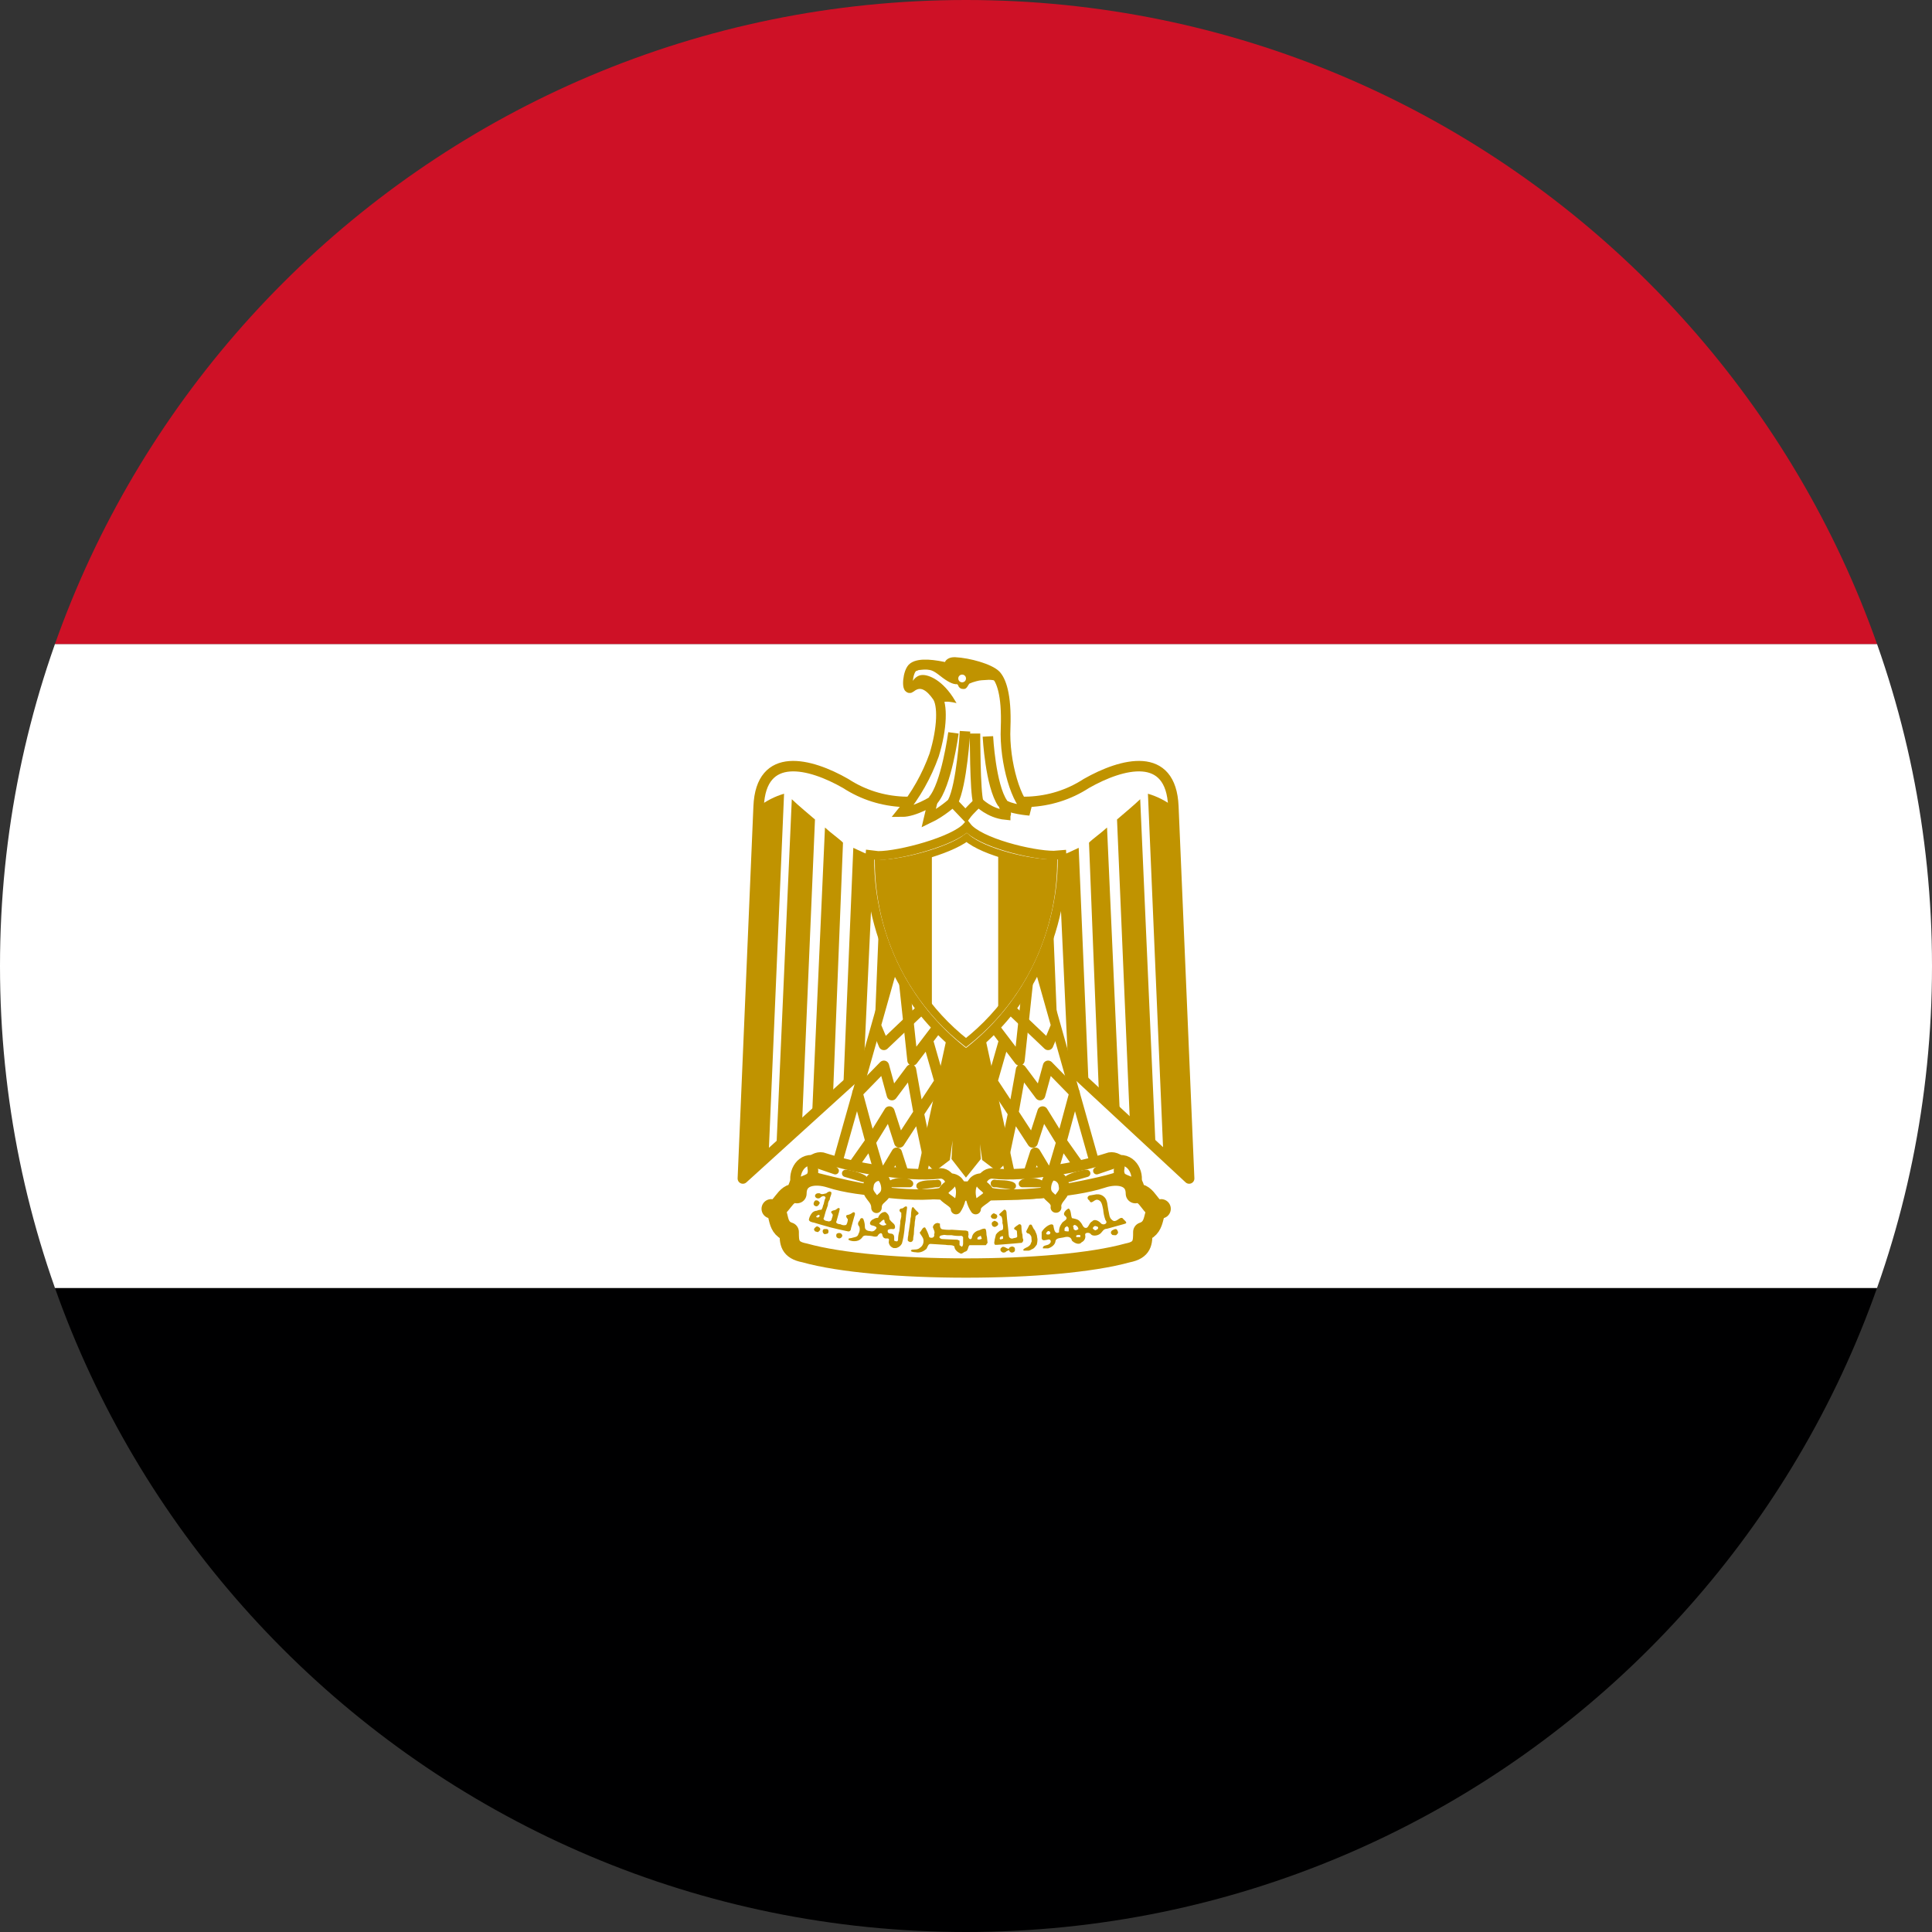 <svg width="24" height="24" viewBox="0 0 24 24" fill="none" xmlns="http://www.w3.org/2000/svg">
<rect x="0" y="0" width="24" height="24" fill="#333333" stroke="none"/>
<g clip-path="url(#clip0_2214_3343)">
<g clip-path="url(#clip1_2214_3343)">
<path d="M-4 16H28V24H-4V16Z" fill="#000001"/>
<path d="M-4 8H28V16H-4V8Z" fill="white"/>
<path d="M-4 0H28V8H-4V0Z" fill="#CE1126"/>
<path d="M12.032 12.096L14.772 14.64L14.576 10.02C14.548 9.32 13.94 9.48 13.496 9.732C13.052 10.02 12.536 10.02 12 9.832C11.46 10.02 10.948 10.02 10.504 9.732C10.064 9.48 9.452 9.32 9.424 10.02L9.228 14.64L12.032 12.096Z" fill="white" stroke="#C09300" stroke-width="0.13" stroke-linejoin="round"/>
<path d="M9.74 9.86L9.548 14.352L9.228 14.64L9.424 10.02C9.519 9.948 9.626 9.893 9.74 9.86ZM10.124 10.18L9.964 13.94L9.644 14.268L9.836 9.928C9.9 9.992 10.088 10.148 10.124 10.18ZM10.472 10.468L10.348 13.604L10.088 13.856L10.248 10.28C10.312 10.34 10.44 10.432 10.472 10.468ZM10.852 10.628L10.728 13.3L10.476 13.504L10.6 10.532C10.664 10.56 10.788 10.628 10.852 10.628ZM11.204 10.628L11.112 12.856L10.852 13.108L10.952 10.656C11.012 10.656 11.176 10.656 11.204 10.628Z" fill="#C09300"/>
<path d="M14.26 9.86L14.452 14.352L14.772 14.64L14.576 10.02C14.482 9.948 14.374 9.893 14.26 9.86ZM13.876 10.18L14.036 13.94L14.356 14.268L14.164 9.928C14.1 9.992 13.912 10.148 13.876 10.18ZM13.528 10.468L13.652 13.604L13.912 13.856L13.752 10.28C13.688 10.34 13.56 10.432 13.528 10.468ZM13.148 10.628L13.272 13.3L13.524 13.504L13.4 10.532C13.336 10.56 13.212 10.628 13.148 10.628ZM12.796 10.628L12.888 12.856L13.148 13.108L13.048 10.656C12.988 10.656 12.824 10.656 12.796 10.628Z" fill="#C09300"/>
<path d="M12.128 12.6L12.512 14.352L12.384 14.48L12.252 14.38L12.036 12.82L12.128 14.38L12 14.54L11.876 14.38L11.968 12.82L11.748 14.38L11.616 14.48L11.488 14.352L11.872 12.604H12.128V12.6Z" fill="#C09300" stroke="#C09300" stroke-width="0.11"/>
<path d="M11.14 11.832L10.376 14.54L11.428 14.7L11.872 12.664L11.14 11.832Z" fill="white" stroke="#C09300" stroke-width="0.12" stroke-linejoin="round"/>
<path d="M10.888 12.76L10.98 12.98L11.476 12.508" stroke="#C09300" stroke-width="0.13" stroke-linejoin="round"/>
<path d="M11.232 12.2L11.336 13.172L11.652 12.756M11.524 12.916L11.696 13.516M11.764 13.296L11.416 13.824M11.524 14.352L11.412 13.824M11.412 13.824L11.316 13.288L11.08 13.604L10.98 13.24L10.652 13.576L10.816 14.184L11.048 13.808L11.172 14.192L11.412 13.824Z" stroke="#C09300" stroke-width="0.13" stroke-linejoin="round"/>
<path d="M10.6 14.48L10.812 14.18L10.948 14.64L11.14 14.32L11.264 14.704" stroke="#C09300" stroke-width="0.13" stroke-linejoin="round"/>
<path d="M12.86 11.832L13.624 14.54L12.572 14.7L12.128 12.664L12.86 11.832Z" fill="white" stroke="#C09300" stroke-width="0.12" stroke-linejoin="round"/>
<path d="M13.112 12.76L13.02 12.98L12.524 12.508" stroke="#C09300" stroke-width="0.13" stroke-linejoin="round"/>
<path d="M12.768 12.2L12.664 13.172L12.348 12.756M12.476 12.916L12.304 13.516M12.236 13.296L12.584 13.824M12.476 14.352L12.588 13.824M12.588 13.824L12.684 13.288L12.92 13.604L13.02 13.24L13.348 13.576L13.184 14.184L12.952 13.808L12.828 14.192L12.588 13.824Z" stroke="#C09300" stroke-width="0.13" stroke-linejoin="round"/>
<path d="M13.4 14.48L13.188 14.18L13.052 14.64L12.86 14.32L12.736 14.704" stroke="#C09300" stroke-width="0.13" stroke-linejoin="round"/>
<path d="M12 15.752C12.8 15.752 13.56 15.688 14.008 15.564C14.196 15.528 14.196 15.432 14.196 15.304C14.388 15.24 14.292 15.016 14.424 15.016C14.288 15.056 14.264 14.796 14.104 14.828C14.104 14.604 13.876 14.576 13.688 14.64C13.308 14.764 12.636 14.796 12 14.796C11.36 14.764 10.696 14.764 10.312 14.636C10.124 14.576 9.9 14.604 9.9 14.828C9.74 14.796 9.712 15.052 9.58 15.016C9.712 15.016 9.612 15.244 9.804 15.304C9.804 15.432 9.804 15.528 9.996 15.564C10.436 15.688 11.204 15.752 12 15.752Z" fill="white" stroke="#C09300" stroke-width="0.24" stroke-linecap="round" stroke-linejoin="round"/>
<path d="M10.916 14.54C11.172 14.576 11.46 14.604 11.684 14.576C11.812 14.576 11.904 14.796 11.648 14.828C11.428 14.856 11.076 14.828 10.888 14.796C10.641 14.753 10.395 14.699 10.152 14.636C9.928 14.54 10.088 14.356 10.216 14.38C10.444 14.453 10.678 14.507 10.916 14.54ZM13.084 14.54C12.828 14.576 12.54 14.604 12.324 14.576C12.188 14.576 12.096 14.796 12.352 14.828C12.576 14.856 12.924 14.828 13.112 14.796C13.272 14.764 13.624 14.704 13.848 14.636C14.072 14.54 13.912 14.356 13.784 14.38C13.556 14.453 13.322 14.507 13.084 14.54Z" fill="white" stroke="#C09300" stroke-width="0.13" stroke-linecap="round" stroke-linejoin="round"/>
<path d="M10.12 14.416C9.928 14.38 9.84 14.604 9.9 14.732C9.928 14.668 10.06 14.668 10.088 14.604C10.124 14.508 10.06 14.508 10.124 14.416H10.12ZM10.888 15.004C10.888 14.876 11.012 14.892 11.012 14.764C11.012 14.704 10.98 14.604 10.916 14.604C10.883 14.606 10.851 14.62 10.828 14.644C10.804 14.667 10.79 14.699 10.788 14.732C10.76 14.856 10.888 14.876 10.888 15.004ZM11.796 14.64C11.984 14.64 11.964 14.892 11.876 15.02C11.876 14.928 11.716 14.892 11.716 14.828C11.716 14.732 11.86 14.732 11.796 14.64ZM13.876 14.416C14.072 14.38 14.164 14.604 14.1 14.732C14.072 14.668 13.94 14.668 13.912 14.604C13.876 14.508 13.94 14.508 13.876 14.416ZM13.12 15C13.12 14.872 12.992 14.888 12.992 14.76C12.992 14.7 13.024 14.6 13.088 14.6C13.121 14.602 13.153 14.616 13.176 14.64C13.2 14.663 13.214 14.695 13.216 14.728C13.244 14.852 13.116 14.872 13.116 15H13.12ZM12.2 14.64C12.012 14.64 12.032 14.892 12.12 15.02C12.12 14.928 12.28 14.892 12.28 14.828C12.28 14.732 12.136 14.732 12.2 14.64Z" fill="white" stroke="#C09300" stroke-width="0.13" stroke-linecap="round" stroke-linejoin="round"/>
<path d="M10.188 14.48C10.252 14.48 10.348 14.508 10.376 14.544L10.188 14.48ZM10.504 14.576C10.536 14.576 10.664 14.604 10.724 14.64L10.504 14.576ZM11.648 14.704C11.588 14.704 11.46 14.704 11.428 14.732L11.648 14.7V14.704ZM11.3 14.704C11.264 14.668 11.14 14.668 11.076 14.704H11.3ZM13.812 14.48C13.744 14.481 13.678 14.503 13.624 14.544L13.812 14.48ZM13.5 14.576C13.46 14.576 13.34 14.604 13.276 14.64L13.5 14.576ZM12.352 14.704C12.412 14.704 12.54 14.704 12.576 14.732L12.352 14.7V14.704ZM12.7 14.704C12.736 14.668 12.86 14.668 12.924 14.704H12.7Z" fill="white" stroke="#C09300" stroke-width="0.09" stroke-linecap="round" stroke-linejoin="round"/>
<path d="M10.132 14.984C10.111 14.976 10.103 14.963 10.108 14.944C10.116 14.917 10.129 14.907 10.148 14.912C10.164 14.912 10.184 14.936 10.184 14.944L10.168 14.972L10.16 14.976C10.157 14.984 10.148 14.987 10.132 14.984ZM12.332 15.14C12.321 15.135 12.313 15.125 12.308 15.112C12.308 15.096 12.332 15.072 12.348 15.072L12.38 15.088C12.393 15.104 12.392 15.12 12.376 15.136C12.363 15.144 12.348 15.144 12.332 15.136V15.14ZM12.344 15.24C12.331 15.235 12.323 15.224 12.32 15.208C12.317 15.192 12.324 15.18 12.34 15.172L12.356 15.164L12.372 15.172C12.388 15.177 12.397 15.188 12.4 15.204C12.4 15.217 12.391 15.228 12.372 15.236C12.361 15.244 12.352 15.244 12.344 15.236V15.24Z" fill="#C09300"/>
<path d="M10.312 14.8C10.293 14.803 10.277 14.811 10.264 14.824C10.24 14.828 10.208 14.844 10.184 14.824C10.16 14.82 10.128 14.824 10.124 14.856C10.128 14.884 10.164 14.896 10.188 14.88C10.204 14.86 10.248 14.844 10.256 14.88C10.236 14.912 10.24 14.948 10.224 14.976C10.221 14.995 10.215 15.012 10.204 15.028C10.183 15.028 10.164 15.032 10.148 15.04C10.136 15.04 10.123 15.043 10.112 15.049C10.101 15.054 10.091 15.062 10.084 15.072C10.065 15.096 10.053 15.123 10.048 15.152C10.052 15.176 10.088 15.184 10.112 15.188L10.192 15.212L10.32 15.248C10.384 15.264 10.448 15.279 10.512 15.292L10.532 15.296C10.56 15.304 10.572 15.276 10.572 15.256L10.612 15.112C10.62 15.092 10.632 15.052 10.596 15.06C10.577 15.076 10.556 15.087 10.532 15.092C10.496 15.092 10.516 15.132 10.532 15.144C10.532 15.171 10.525 15.195 10.512 15.216C10.488 15.224 10.464 15.221 10.44 15.208C10.42 15.208 10.372 15.196 10.392 15.168L10.412 15.096C10.42 15.069 10.427 15.043 10.432 15.016C10.416 14.988 10.392 15.028 10.372 15.032C10.352 15.036 10.308 15.044 10.332 15.072C10.356 15.088 10.34 15.116 10.332 15.14C10.332 15.168 10.3 15.18 10.276 15.168C10.252 15.168 10.216 15.148 10.236 15.124L10.256 15.052L10.284 14.972C10.284 14.945 10.292 14.921 10.308 14.9C10.308 14.872 10.328 14.848 10.328 14.82C10.328 14.809 10.323 14.804 10.312 14.804V14.8ZM10.164 15.092H10.176C10.184 15.1 10.184 15.108 10.176 15.116L10.164 15.124C10.145 15.124 10.137 15.12 10.14 15.112C10.14 15.109 10.144 15.105 10.152 15.1L10.164 15.092ZM10.124 15.292C10.105 15.279 10.109 15.261 10.136 15.24C10.147 15.232 10.159 15.233 10.172 15.244C10.196 15.26 10.196 15.277 10.172 15.296C10.167 15.304 10.16 15.307 10.152 15.304C10.144 15.301 10.135 15.299 10.124 15.296V15.292ZM10.244 15.332C10.236 15.329 10.229 15.322 10.224 15.314C10.22 15.306 10.218 15.297 10.22 15.288C10.223 15.272 10.235 15.265 10.256 15.268C10.28 15.265 10.292 15.275 10.292 15.296C10.292 15.309 10.288 15.319 10.28 15.324L10.244 15.332ZM13.812 15.332C13.804 15.329 13.8 15.323 13.8 15.312C13.8 15.296 13.811 15.284 13.832 15.276C13.856 15.263 13.872 15.265 13.88 15.284C13.893 15.305 13.892 15.321 13.876 15.332C13.871 15.343 13.86 15.347 13.844 15.344C13.825 15.344 13.815 15.341 13.812 15.336V15.332ZM10.412 15.38C10.396 15.377 10.388 15.367 10.388 15.348C10.388 15.337 10.391 15.329 10.396 15.324L10.42 15.316L10.444 15.32C10.465 15.336 10.469 15.352 10.456 15.368C10.443 15.384 10.427 15.388 10.408 15.38H10.412ZM11.284 15.42L11.276 15.408C11.276 15.384 11.279 15.361 11.284 15.34C11.284 15.321 11.287 15.301 11.292 15.28L11.308 15.168C11.308 15.147 11.311 15.128 11.316 15.112C11.316 15.08 11.319 15.051 11.324 15.024C11.324 15.012 11.336 14.984 11.348 15C11.364 15.021 11.383 15.041 11.404 15.06C11.42 15.072 11.404 15.088 11.392 15.092C11.376 15.1 11.369 15.113 11.372 15.132L11.364 15.18C11.364 15.207 11.361 15.233 11.356 15.26L11.352 15.332L11.344 15.38C11.347 15.399 11.341 15.413 11.328 15.424C11.312 15.432 11.299 15.431 11.288 15.42H11.284ZM12.472 15.028L12.42 15.076C12.396 15.096 12.44 15.104 12.444 15.12C12.452 15.144 12.455 15.168 12.452 15.192C12.46 15.216 12.463 15.239 12.46 15.26C12.46 15.288 12.428 15.28 12.412 15.296C12.396 15.307 12.383 15.32 12.372 15.336L12.356 15.4C12.356 15.42 12.344 15.44 12.356 15.456L12.36 15.464H12.38L12.44 15.46C12.491 15.455 12.54 15.451 12.588 15.448L12.676 15.44C12.7 15.444 12.712 15.42 12.712 15.4C12.696 15.372 12.708 15.344 12.696 15.32C12.691 15.288 12.688 15.259 12.688 15.232C12.688 15.208 12.66 15.2 12.648 15.216C12.629 15.227 12.613 15.239 12.6 15.252C12.588 15.276 12.624 15.276 12.632 15.292L12.636 15.352C12.64 15.376 12.616 15.376 12.596 15.38C12.572 15.391 12.552 15.387 12.536 15.368C12.531 15.349 12.528 15.329 12.528 15.308C12.525 15.271 12.521 15.235 12.516 15.2C12.511 15.16 12.507 15.117 12.504 15.072C12.504 15.052 12.5 15.024 12.472 15.028ZM12.448 15.356H12.46V15.388L12.448 15.392L12.432 15.396H12.424C12.416 15.388 12.417 15.377 12.428 15.364L12.448 15.356ZM11.248 14.988C11.236 14.988 11.216 15.016 11.2 15.012C11.164 15.016 11.168 15.052 11.196 15.064V15.096C11.2 15.128 11.18 15.156 11.184 15.188C11.181 15.22 11.177 15.255 11.172 15.292C11.161 15.329 11.156 15.365 11.156 15.4C11.152 15.432 11.128 15.42 11.108 15.412V15.372C11.108 15.34 11.092 15.324 11.06 15.324C11.033 15.321 11.023 15.307 11.028 15.28C11.044 15.269 11.064 15.265 11.088 15.268C11.128 15.276 11.124 15.224 11.104 15.204C11.084 15.184 11.056 15.164 11.048 15.14C11.048 15.105 11.032 15.077 11 15.056C10.956 15.052 10.92 15.088 10.908 15.128C10.887 15.128 10.868 15.133 10.852 15.144C10.824 15.152 10.784 15.2 10.824 15.22C10.844 15.224 10.912 15.24 10.88 15.268C10.861 15.295 10.836 15.303 10.804 15.292C10.776 15.292 10.744 15.276 10.744 15.244C10.744 15.212 10.739 15.181 10.728 15.152C10.72 15.12 10.684 15.128 10.68 15.16C10.653 15.187 10.652 15.213 10.676 15.24C10.684 15.272 10.68 15.301 10.664 15.328C10.656 15.368 10.616 15.368 10.588 15.376C10.576 15.384 10.524 15.376 10.544 15.404C10.574 15.418 10.608 15.422 10.64 15.416C10.672 15.411 10.699 15.392 10.72 15.36C10.74 15.34 10.776 15.352 10.808 15.352C10.836 15.352 10.868 15.372 10.9 15.356C10.908 15.336 10.948 15.296 10.96 15.336C10.965 15.373 10.985 15.389 11.02 15.384C11.056 15.384 11.04 15.408 11.04 15.432C11.045 15.467 11.065 15.491 11.1 15.504H11.132C11.164 15.496 11.188 15.477 11.204 15.448C11.212 15.419 11.219 15.389 11.224 15.36C11.232 15.315 11.237 15.269 11.24 15.224C11.248 15.184 11.253 15.141 11.256 15.096L11.268 15.004C11.268 14.988 11.261 14.983 11.248 14.988ZM10.98 15.152C10.985 15.152 10.988 15.159 10.988 15.172C10.988 15.185 10.995 15.196 11.008 15.204V15.216L10.976 15.224C10.957 15.224 10.941 15.217 10.928 15.204L10.92 15.196L10.932 15.188L10.952 15.168C10.963 15.157 10.972 15.152 10.98 15.152ZM13.62 14.836L13.552 14.848C13.512 14.848 13.492 14.888 13.532 14.912C13.556 14.972 13.592 14.896 13.632 14.904C13.688 14.912 13.692 14.976 13.704 15.024C13.707 15.067 13.716 15.111 13.732 15.156C13.772 15.2 13.704 15.228 13.676 15.196C13.652 15.168 13.596 15.136 13.568 15.172C13.532 15.188 13.528 15.236 13.5 15.252C13.452 15.264 13.448 15.204 13.42 15.18C13.396 15.144 13.352 15.14 13.316 15.132C13.3 15.096 13.308 15.036 13.276 15.012C13.244 15.024 13.188 15.08 13.236 15.108C13.276 15.148 13.216 15.164 13.196 15.188C13.167 15.225 13.153 15.265 13.156 15.308C13.104 15.336 13.096 15.276 13.088 15.24C13.088 15.196 13.048 15.208 13.02 15.224C12.985 15.245 12.959 15.272 12.94 15.304V15.384C12.948 15.42 12.988 15.404 13.012 15.4C13.052 15.384 13.068 15.428 13.036 15.452C13.012 15.476 12.948 15.464 12.956 15.508H13.02C13.06 15.496 13.108 15.464 13.112 15.416C13.12 15.376 13.18 15.38 13.212 15.372C13.252 15.36 13.304 15.356 13.316 15.412C13.344 15.44 13.404 15.472 13.436 15.432C13.453 15.424 13.467 15.411 13.475 15.394C13.483 15.377 13.485 15.358 13.48 15.34C13.476 15.308 13.532 15.308 13.548 15.328C13.568 15.36 13.632 15.352 13.664 15.328C13.696 15.304 13.704 15.264 13.752 15.264L13.968 15.204C14.024 15.192 13.96 15.156 13.944 15.132C13.904 15.112 13.864 15.2 13.816 15.156C13.776 15.128 13.78 15.076 13.768 15.032C13.756 14.976 13.76 14.912 13.72 14.872C13.693 14.845 13.66 14.833 13.62 14.836ZM13.348 15.216C13.353 15.216 13.36 15.219 13.368 15.224C13.384 15.235 13.393 15.248 13.396 15.264C13.396 15.269 13.392 15.273 13.384 15.276L13.364 15.284C13.351 15.281 13.341 15.275 13.336 15.264V15.248C13.328 15.235 13.328 15.227 13.336 15.224L13.348 15.216ZM13.608 15.232C13.621 15.232 13.632 15.236 13.64 15.244C13.645 15.257 13.64 15.268 13.624 15.276L13.604 15.284L13.588 15.272C13.58 15.269 13.576 15.264 13.576 15.256C13.579 15.243 13.589 15.233 13.608 15.228V15.232ZM13.248 15.232C13.256 15.232 13.261 15.235 13.264 15.24C13.272 15.245 13.276 15.253 13.276 15.264V15.288C13.281 15.296 13.273 15.299 13.252 15.296C13.22 15.292 13.224 15.296 13.224 15.272C13.224 15.259 13.228 15.249 13.236 15.244C13.244 15.239 13.249 15.236 13.252 15.236L13.248 15.232ZM13.032 15.292L13.048 15.308C13.048 15.319 13.045 15.327 13.04 15.332C13.024 15.337 13.011 15.337 13 15.332V15.328C12.992 15.323 12.992 15.319 13 15.316V15.312L13.008 15.3C13.015 15.295 13.023 15.292 13.032 15.292ZM13.4 15.34L13.42 15.344V15.368H13.372L13.368 15.36C13.368 15.352 13.371 15.347 13.376 15.344L13.4 15.34ZM12.716 15.532C12.708 15.532 12.707 15.529 12.712 15.524C12.72 15.513 12.731 15.505 12.744 15.5C12.766 15.492 12.786 15.479 12.8 15.46L12.816 15.42L12.812 15.364C12.806 15.348 12.795 15.334 12.78 15.324C12.764 15.324 12.753 15.316 12.748 15.3C12.751 15.289 12.756 15.277 12.764 15.264L12.788 15.216C12.804 15.208 12.815 15.211 12.82 15.224L12.84 15.264C12.851 15.275 12.859 15.288 12.864 15.304C12.872 15.32 12.877 15.333 12.88 15.344L12.888 15.396C12.888 15.417 12.885 15.439 12.88 15.46L12.856 15.492C12.845 15.505 12.832 15.515 12.816 15.52C12.805 15.528 12.793 15.533 12.78 15.536H12.72L12.716 15.532ZM12.44 15.548C12.432 15.543 12.428 15.535 12.428 15.524C12.428 15.508 12.428 15.512 12.44 15.5C12.451 15.484 12.469 15.484 12.496 15.5C12.523 15.516 12.536 15.517 12.536 15.504C12.541 15.493 12.555 15.487 12.576 15.484L12.596 15.492C12.604 15.497 12.608 15.507 12.608 15.52C12.608 15.54 12.608 15.54 12.596 15.552C12.588 15.557 12.579 15.56 12.568 15.56C12.561 15.559 12.554 15.556 12.549 15.552C12.543 15.548 12.539 15.543 12.536 15.536C12.536 15.525 12.533 15.524 12.528 15.532L12.52 15.536C12.509 15.539 12.499 15.545 12.488 15.556L12.468 15.56C12.457 15.56 12.448 15.556 12.44 15.548ZM11.648 15.192C11.616 15.195 11.596 15.212 11.588 15.244C11.596 15.272 11.62 15.304 11.604 15.332C11.616 15.372 11.572 15.388 11.544 15.368C11.533 15.328 11.516 15.288 11.492 15.248C11.46 15.24 11.448 15.292 11.424 15.312C11.436 15.34 11.468 15.368 11.472 15.404C11.475 15.447 11.46 15.479 11.428 15.5C11.4 15.528 11.36 15.52 11.328 15.524C11.288 15.548 11.356 15.556 11.376 15.556C11.419 15.564 11.459 15.553 11.496 15.524C11.524 15.512 11.52 15.456 11.556 15.452L11.748 15.464C11.78 15.472 11.832 15.46 11.856 15.484C11.856 15.524 11.896 15.556 11.932 15.572C11.952 15.58 11.972 15.552 11.992 15.548C12.032 15.536 12.02 15.488 12.044 15.468H12.244C12.252 15.468 12.256 15.448 12.268 15.44L12.26 15.364C12.248 15.332 12.26 15.292 12.24 15.264C12.204 15.256 12.176 15.284 12.144 15.288C12.101 15.307 12.077 15.337 12.072 15.38C12.052 15.416 12.016 15.372 12.032 15.34L12.028 15.3C12.008 15.28 11.972 15.288 11.944 15.284L11.824 15.276C11.784 15.279 11.748 15.277 11.716 15.272C11.676 15.272 11.676 15.232 11.676 15.2L11.648 15.192ZM11.728 15.34L11.768 15.344H11.82C11.86 15.352 11.9 15.355 11.94 15.352C11.948 15.352 11.956 15.357 11.964 15.368V15.448C11.964 15.461 11.961 15.472 11.956 15.48L11.948 15.488L11.92 15.468V15.412L11.892 15.4L11.788 15.396L11.708 15.392C11.695 15.392 11.683 15.387 11.672 15.376C11.667 15.365 11.672 15.356 11.688 15.348L11.728 15.34ZM12.18 15.352C12.185 15.352 12.188 15.356 12.188 15.364L12.196 15.384C12.196 15.389 12.193 15.392 12.188 15.392C12.167 15.4 12.151 15.4 12.14 15.392C12.14 15.384 12.143 15.376 12.148 15.368L12.18 15.352Z" fill="#C09300"/>
<path d="M12 13.088C13.304 12.088 13.192 10.616 13.192 10.616L13.092 10.624C12.816 10.624 12.164 10.464 12.012 10.268C11.852 10.448 11.18 10.628 10.908 10.628L10.808 10.616C10.808 10.616 10.692 12.084 12 13.088Z" fill="white" stroke="#C09300" stroke-width="0.11"/>
<path d="M13.088 10.72H13.056C12.808 10.72 12.232 10.596 12.008 10.404C11.776 10.58 11.188 10.724 10.944 10.724L10.912 10.72C10.914 10.973 10.949 11.224 11.016 11.468C11.177 12.055 11.521 12.576 12 12.952C12.479 12.575 12.824 12.053 12.984 11.464C13.051 11.222 13.086 10.972 13.088 10.72Z" fill="white" stroke="#C09300" stroke-width="0.09"/>
<path d="M11.576 10.6C11.361 10.67 11.138 10.71 10.912 10.72L10.916 10.884C10.93 11.08 10.963 11.274 11.016 11.464C11.124 11.857 11.315 12.223 11.576 12.536V10.6ZM12.4 10.6V12.568C12.674 12.248 12.874 11.871 12.984 11.464C13.037 11.274 13.07 11.08 13.084 10.884L13.088 10.724H13.056C12.904 10.724 12.64 10.676 12.4 10.596V10.6Z" fill="#C09300"/>
<path d="M12.492 10.12C12.52 10.124 12.456 9.98 12.456 9.98C12.528 10.052 12.792 10.072 12.792 10.072C12.632 10 12.472 9.468 12.492 9.04C12.508 8.616 12.432 8.448 12.372 8.384C12.292 8.304 12.032 8.232 11.864 8.224C11.764 8.22 11.784 8.296 11.784 8.296C11.604 8.252 11.424 8.232 11.344 8.288C11.272 8.336 11.256 8.588 11.312 8.544C11.444 8.436 11.56 8.536 11.64 8.652C11.712 8.752 11.708 9.04 11.604 9.38C11.512 9.637 11.377 9.877 11.204 10.088C11.364 10.088 11.588 9.948 11.588 9.948L11.536 10.168C11.704 10.088 11.836 9.964 11.836 9.964L11.996 10.132C12.048 10.06 12.156 9.964 12.156 9.964C12.156 9.964 12.288 10.104 12.492 10.124V10.12Z" fill="white" stroke="#C09300" stroke-width="0.12"/>
<path d="M11.844 9.104C11.844 9.104 11.756 9.76 11.588 9.944M11.988 9.084C11.988 9.084 11.948 9.752 11.836 9.964M12.112 9.112C12.112 9.112 12.112 9.84 12.152 9.964M12.272 9.148C12.272 9.148 12.304 9.76 12.456 9.98" stroke="#C09300" stroke-width="0.13"/>
<path d="M11.68 8.784C11.676 8.738 11.663 8.693 11.64 8.652C11.56 8.532 11.444 8.436 11.312 8.544C11.312 8.544 11.356 8.404 11.456 8.4C11.528 8.396 11.7 8.456 11.852 8.712C11.852 8.712 11.74 8.688 11.712 8.712C11.664 8.752 11.684 8.784 11.684 8.784H11.68Z" fill="#C09300" stroke="#C09300" stroke-width="0.03"/>
<path d="M11.296 8.372C11.307 8.329 11.324 8.301 11.348 8.288C11.428 8.232 11.604 8.248 11.784 8.296C11.784 8.296 11.768 8.22 11.864 8.224C12.032 8.232 12.288 8.304 12.368 8.384C12.394 8.412 12.414 8.445 12.428 8.48C12.388 8.424 12.276 8.428 12.248 8.432C12.208 8.436 12.18 8.432 12.124 8.448C12.092 8.456 12.061 8.467 12.032 8.48C12.016 8.496 12 8.544 11.976 8.544C11.936 8.544 11.936 8.536 11.924 8.524C11.913 8.497 11.901 8.484 11.888 8.484C11.845 8.489 11.779 8.456 11.688 8.384C11.596 8.312 11.56 8.296 11.448 8.304C11.328 8.312 11.296 8.38 11.296 8.38V8.372Z" fill="#C09300" stroke="#C09300" stroke-width="0.03"/>
<path d="M11.952 8.476C11.979 8.476 12 8.455 12 8.428C12 8.402 11.979 8.38 11.952 8.38C11.925 8.38 11.904 8.402 11.904 8.428C11.904 8.455 11.925 8.476 11.952 8.476Z" fill="white"/>
</g>
</g>
<defs>
<clipPath id="clip0_2214_3343">
<path d="M0 12C0 5.373 5.373 0 12 0C18.627 0 24 5.373 24 12C24 18.627 18.627 24 12 24C5.373 24 0 18.627 0 12Z" fill="white"/>
</clipPath>
<clipPath id="clip1_2214_3343">
<rect width="32" height="24" fill="white" transform="translate(-4)"/>
</clipPath>
</defs>
</svg>
